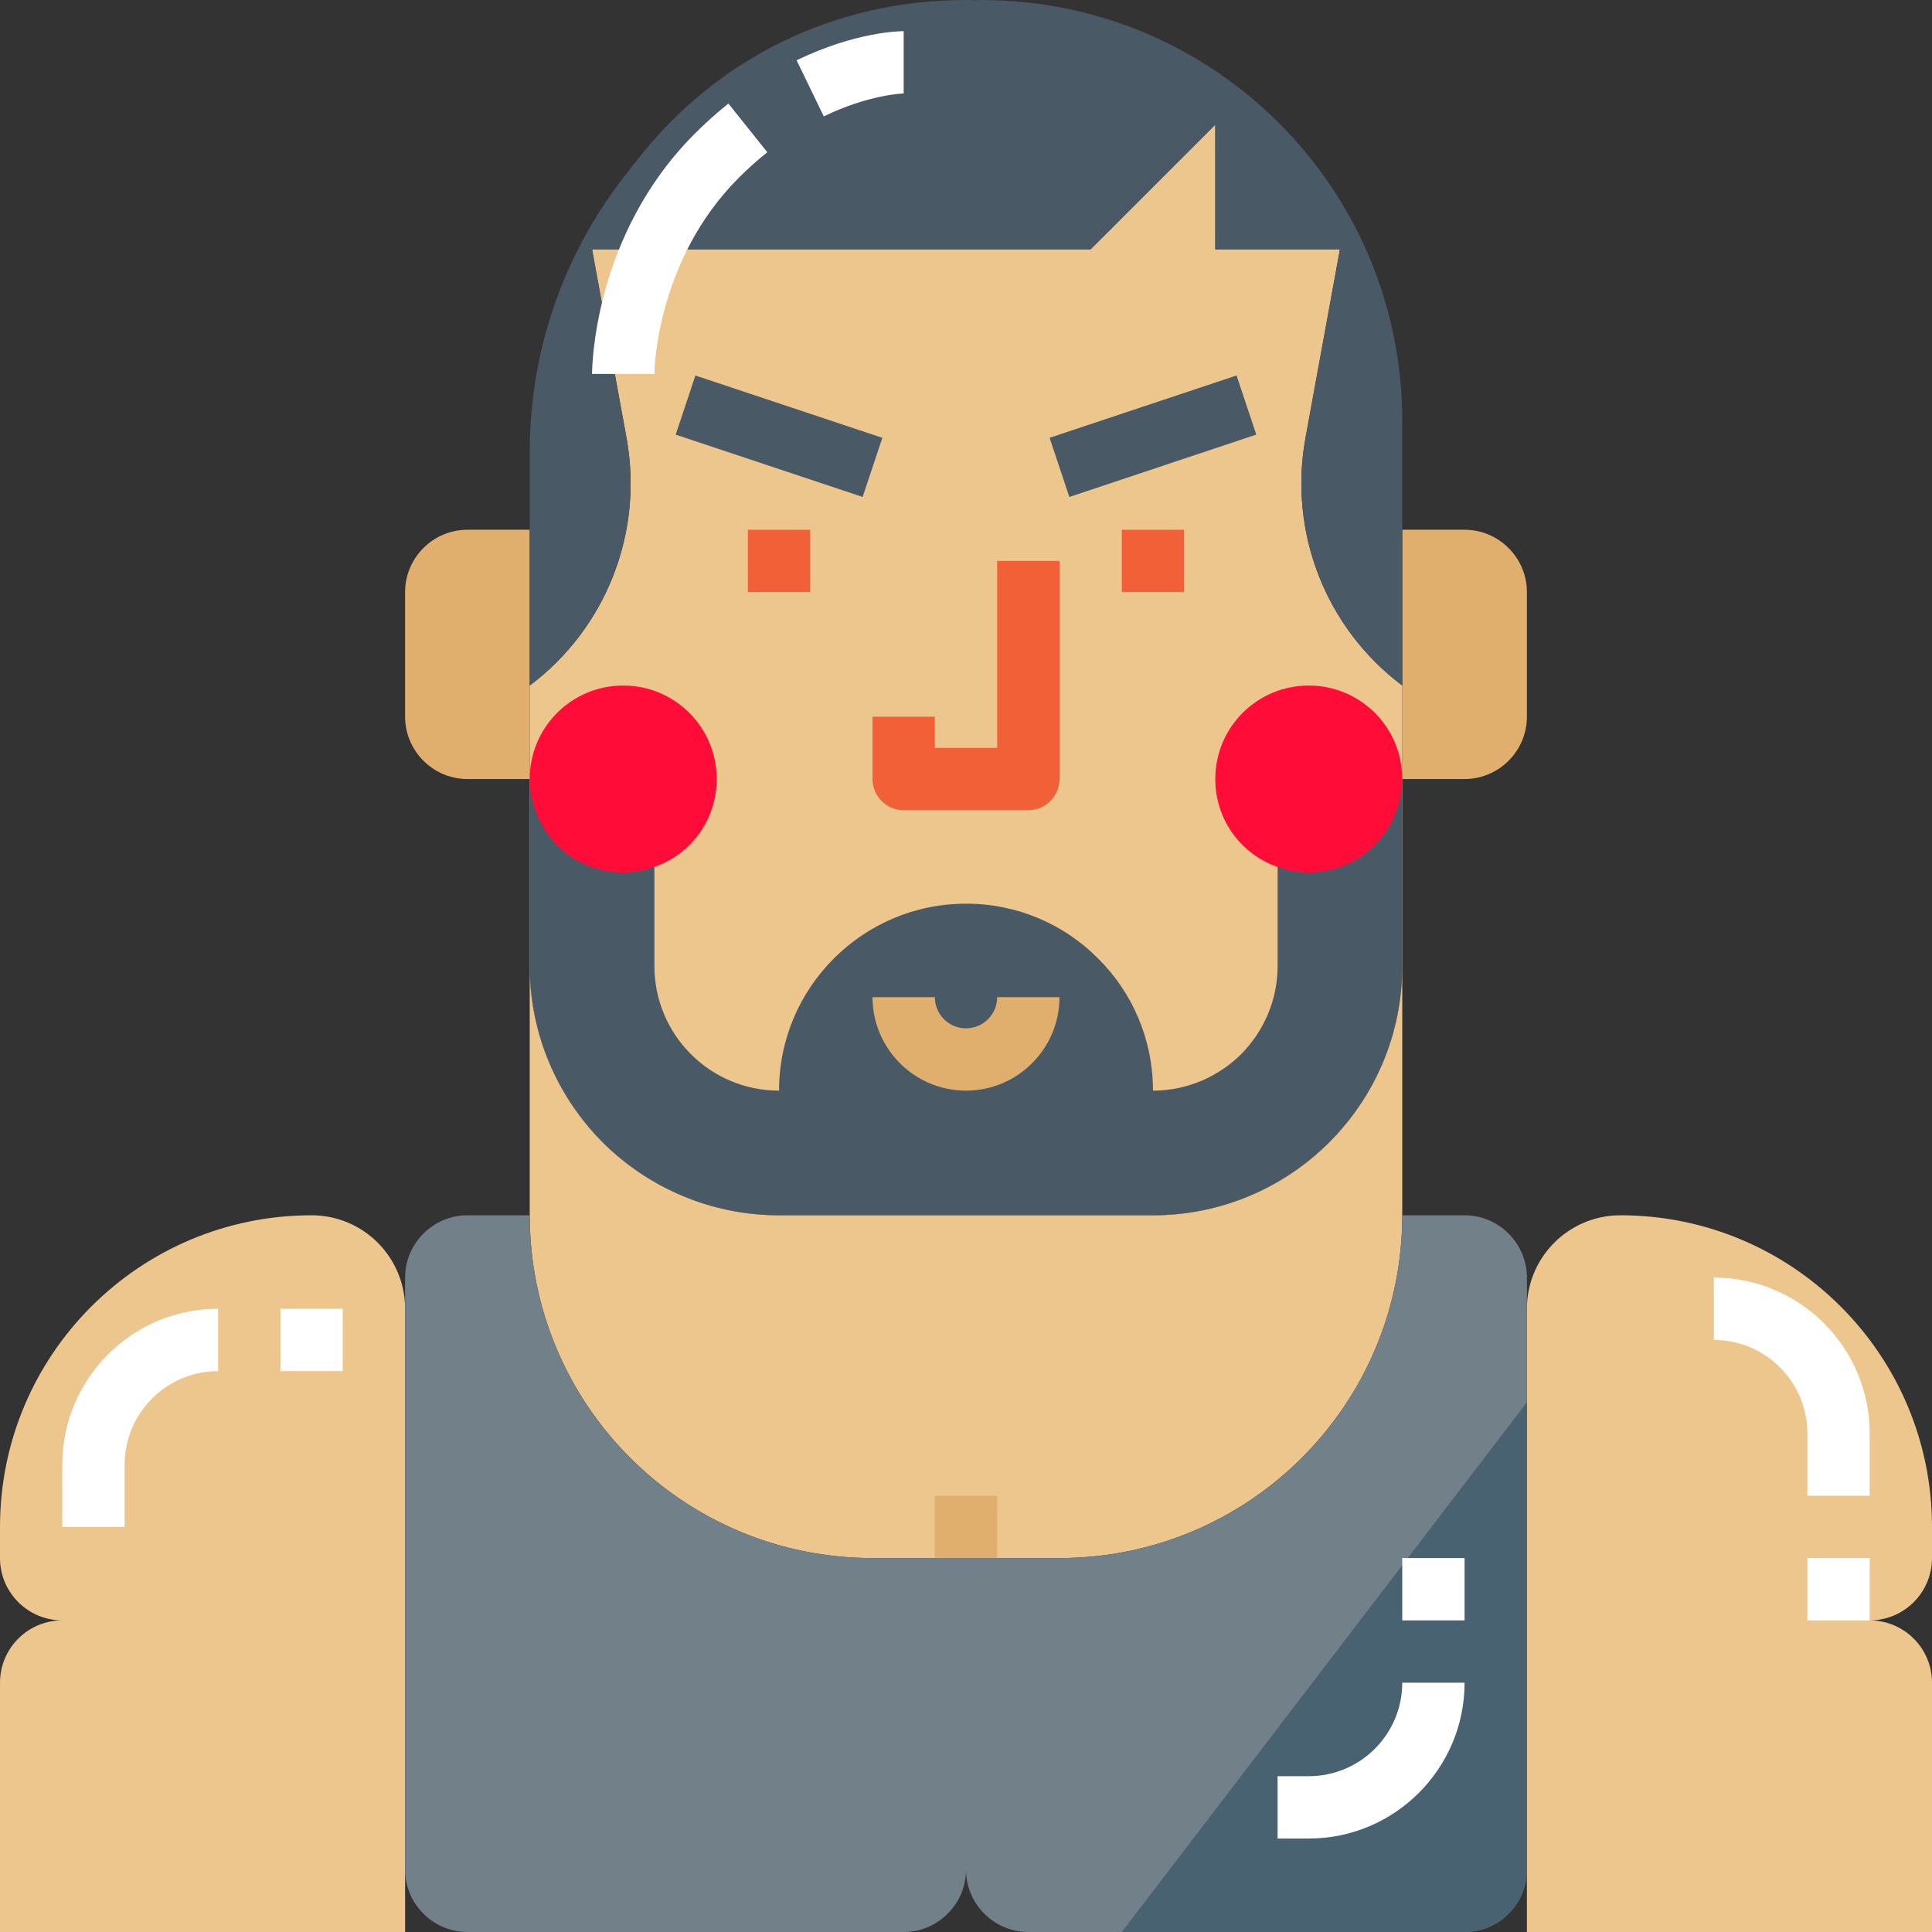 <svg height="512pt" viewBox="0 0 512 512" width="512pt" xmlns="http://www.w3.org/2000/svg"><rect x="0" y="0" width="512" height="512" fill="#333333" stroke="none"/><path d="m140.387 140.387v66.066h-16.516c-9.082 0-16.516-7.434-16.516-16.52v-33.031c0-9.082 7.434-16.516 16.516-16.516zm0 0" fill="#e0af6e"/><path d="m404.645 156.902v33.031c0 9.086-7.434 16.52-16.516 16.52h-16.516v-66.066h16.516c9.082 0 16.516 7.434 16.516 16.516zm0 0" fill="#e0af6e"/><path d="m371.613 256v66.062c0 25.105-10.16 47.816-26.594 64.25-16.434 16.434-39.141 26.59-64.246 26.59h-49.547c-50.211 0-90.84-40.629-90.84-90.84v-66.062c0 18.25 7.434 34.766 19.324 46.738 11.973 11.895 28.488 19.324 46.738 19.324h99.098c36.504.004 66.066-29.562 66.066-66.062zm0 0" fill="#edc68e"/><path d="m371.613 181.676v74.324c0 36.5-29.562 66.062-66.066 66.062h-99.094c-18.25 0-34.77-7.43-46.742-19.324-11.891-11.973-19.324-28.488-19.324-46.738v-74.324c20.234-15.195 30.145-40.465 25.684-65.402l-9.168-50.211h132.129l33.035-33.031v33.031h33.031l-9.164 50.211c-4.465 24.941 5.445 50.207 25.68 65.402zm0 0" fill="#edc68e"/><path d="m371.613 111.484v70.191c-20.234-15.195-30.145-40.465-25.684-65.402l9.168-50.211h-33.035v-33.031l-33.031 33.035h-132.129l9.168 50.207c4.461 24.941-5.453 50.211-25.684 65.406v-61.938c0-28.242 9.91-54.254 26.426-74.734.414-.66.992-1.32 1.488-1.898 21.141-27.5 52.602-43.109 87.699-43.109.66 0 1.402 0 2.062.082.664-.082 1.406-.082 2.066-.082 61.605 0 111.484 49.879 111.484 111.484zm0 0" fill="#495965"/><path d="m272.516 214.711h-33.031c-4.562 0-8.258-3.699-8.258-8.258v-16.52h16.516v8.262h16.516v-49.551h16.516v57.809c0 4.559-3.695 8.258-8.258 8.258zm0 0" fill="#f26038"/><path d="m198.195 140.387h16.516v16.516h-16.516zm0 0" fill="#f26038"/><path d="m297.289 140.387h16.516v16.516h-16.516zm0 0" fill="#f26038"/><path d="m179.062 115.184 5.223-15.672 49.547 16.516-5.223 15.672zm0 0" fill="#495965"/><path d="m278.156 116.027 49.543-16.523 5.227 15.668-49.543 16.527zm0 0" fill="#495965"/><path d="m107.355 346.84c0-13.684-11.094-24.777-24.773-24.777-45.609.004-82.582 36.973-82.582 82.582v8.258c0 9.121 7.395 16.516 16.516 16.516-9.121 0-16.516 7.395-16.516 16.516v66.066h107.355z" fill="#edc68e"/><path d="m404.645 346.84v165.16h107.355v-66.066c0-9.121-7.395-16.516-16.516-16.516 9.121 0 16.516-7.395 16.516-16.516v-8.258c0-45.609-36.973-82.582-82.582-82.582-13.68.004-24.773 11.094-24.773 24.777" fill="#edc68e"/><path d="m404.645 338.582v156.902c0 9.082-7.434 16.516-16.516 16.516h-115.613c-9.082 0-16.516-7.434-16.516-16.516 0 4.543-1.816 8.672-4.875 11.645-2.973 3.055-7.102 4.871-11.641 4.871h-115.613c-9.082 0-16.516-7.434-16.516-16.516v-156.902c0-9.086 7.434-16.516 16.516-16.516h16.516c0 50.207 40.629 90.836 90.84 90.836h49.547c25.105 0 47.812-10.156 64.25-26.59 16.434-16.434 26.59-39.145 26.59-64.246h16.516c9.082 0 16.516 7.43 16.516 16.516zm0 0" fill="#72808a"/><path d="m247.742 396.387h16.516v16.516h-16.516zm0 0" fill="#e0af6e"/><path d="m371.613 206.453v49.547c0 36.5-29.562 66.062-66.066 66.062h-99.094c-18.25 0-34.77-7.43-46.742-19.324-11.891-11.973-19.324-28.488-19.324-46.738v-49.547h1.488c3.301 9.66 12.469 16.516 23.285 16.516 2.891 0 5.699-.496 8.262-1.488v34.52c0 18.25 14.781 33.031 33.031 33.031 0-27.332 22.215-49.547 49.547-49.547 13.707 0 26.098 5.531 35.016 14.535 9 8.918 14.531 21.305 14.531 35.012 9.086 0 17.344-3.715 23.371-9.66 5.945-6.031 9.664-14.289 9.664-23.371v-34.52c2.559.992 5.367 1.488 8.258 1.488 10.816 0 19.984-6.855 23.285-16.516zm0 0" fill="#495965"/><path d="m256 289.031c-13.66 0-24.773-11.113-24.773-24.773h16.516c0 4.551 3.703 8.258 8.258 8.258 4.551 0 8.258-3.707 8.258-8.258h16.516c0 13.66-11.113 24.773-24.773 24.773zm0 0" fill="#e0af6e"/><path d="m404.645 371.613-107.355 140.387h90.84c9.121 0 16.516-7.395 16.516-16.516zm0 0" fill="#496272"/><g fill="#fff"><path d="m218.309 30.84-7.199-14.863c15.477-7.5 27.102-7.719 28.375-7.719v16.516c-.031 0-9.074.203-21.176 6.066zm0 0"/><path d="m173.418 99.098h-16.516c0-1.488.309-36.762 27.195-63.645 2.855-2.859 5.867-5.555 8.938-8.012l10.312 12.902c-2.598 2.074-5.148 4.355-7.574 6.785-22.102 22.102-22.355 51.672-22.355 51.969zm0 0"/><path d="m346.84 487.227h-8.262v-16.516h8.262c13.66 0 24.773-11.113 24.773-24.777h16.516c0 22.766-18.523 41.293-41.289 41.293zm0 0"/><path d="m371.613 412.902h16.516v16.516h-16.516zm0 0"/><path d="m33.031 404.645h-16.516v-16.516c0-22.766 18.523-41.289 41.293-41.289v16.516c-13.664 0-24.777 11.113-24.777 24.773zm0 0"/><path d="m74.324 346.84h16.516v16.516h-16.516zm0 0"/><path d="m495.484 396.387h-16.516v-16.516c0-13.66-11.113-24.773-24.777-24.773v-16.52c22.77 0 41.293 18.527 41.293 41.293zm0 0"/><path d="m478.969 412.902h16.516v16.516h-16.516zm0 0"/></g><path d="m189.934 206.453c0 10.816-6.852 19.984-16.516 23.285-2.559.992-5.367 1.488-8.258 1.488-10.816 0-19.984-6.855-23.285-16.516-.992-2.562-1.488-5.367-1.488-8.258 0-13.711 11.066-24.777 24.773-24.777 13.711 0 24.773 11.066 24.773 24.777zm0 0" fill="#ff0c38"/><path d="m371.613 206.453c0 2.887-.496 5.695-1.488 8.258-3.301 9.66-12.469 16.516-23.285 16.516-2.891 0-5.699-.496-8.262-1.488-9.66-3.301-16.516-12.469-16.516-23.285 0-13.711 11.066-24.777 24.777-24.777 13.707 0 24.773 11.066 24.773 24.777zm0 0" fill="#ff0c38"/></svg>
